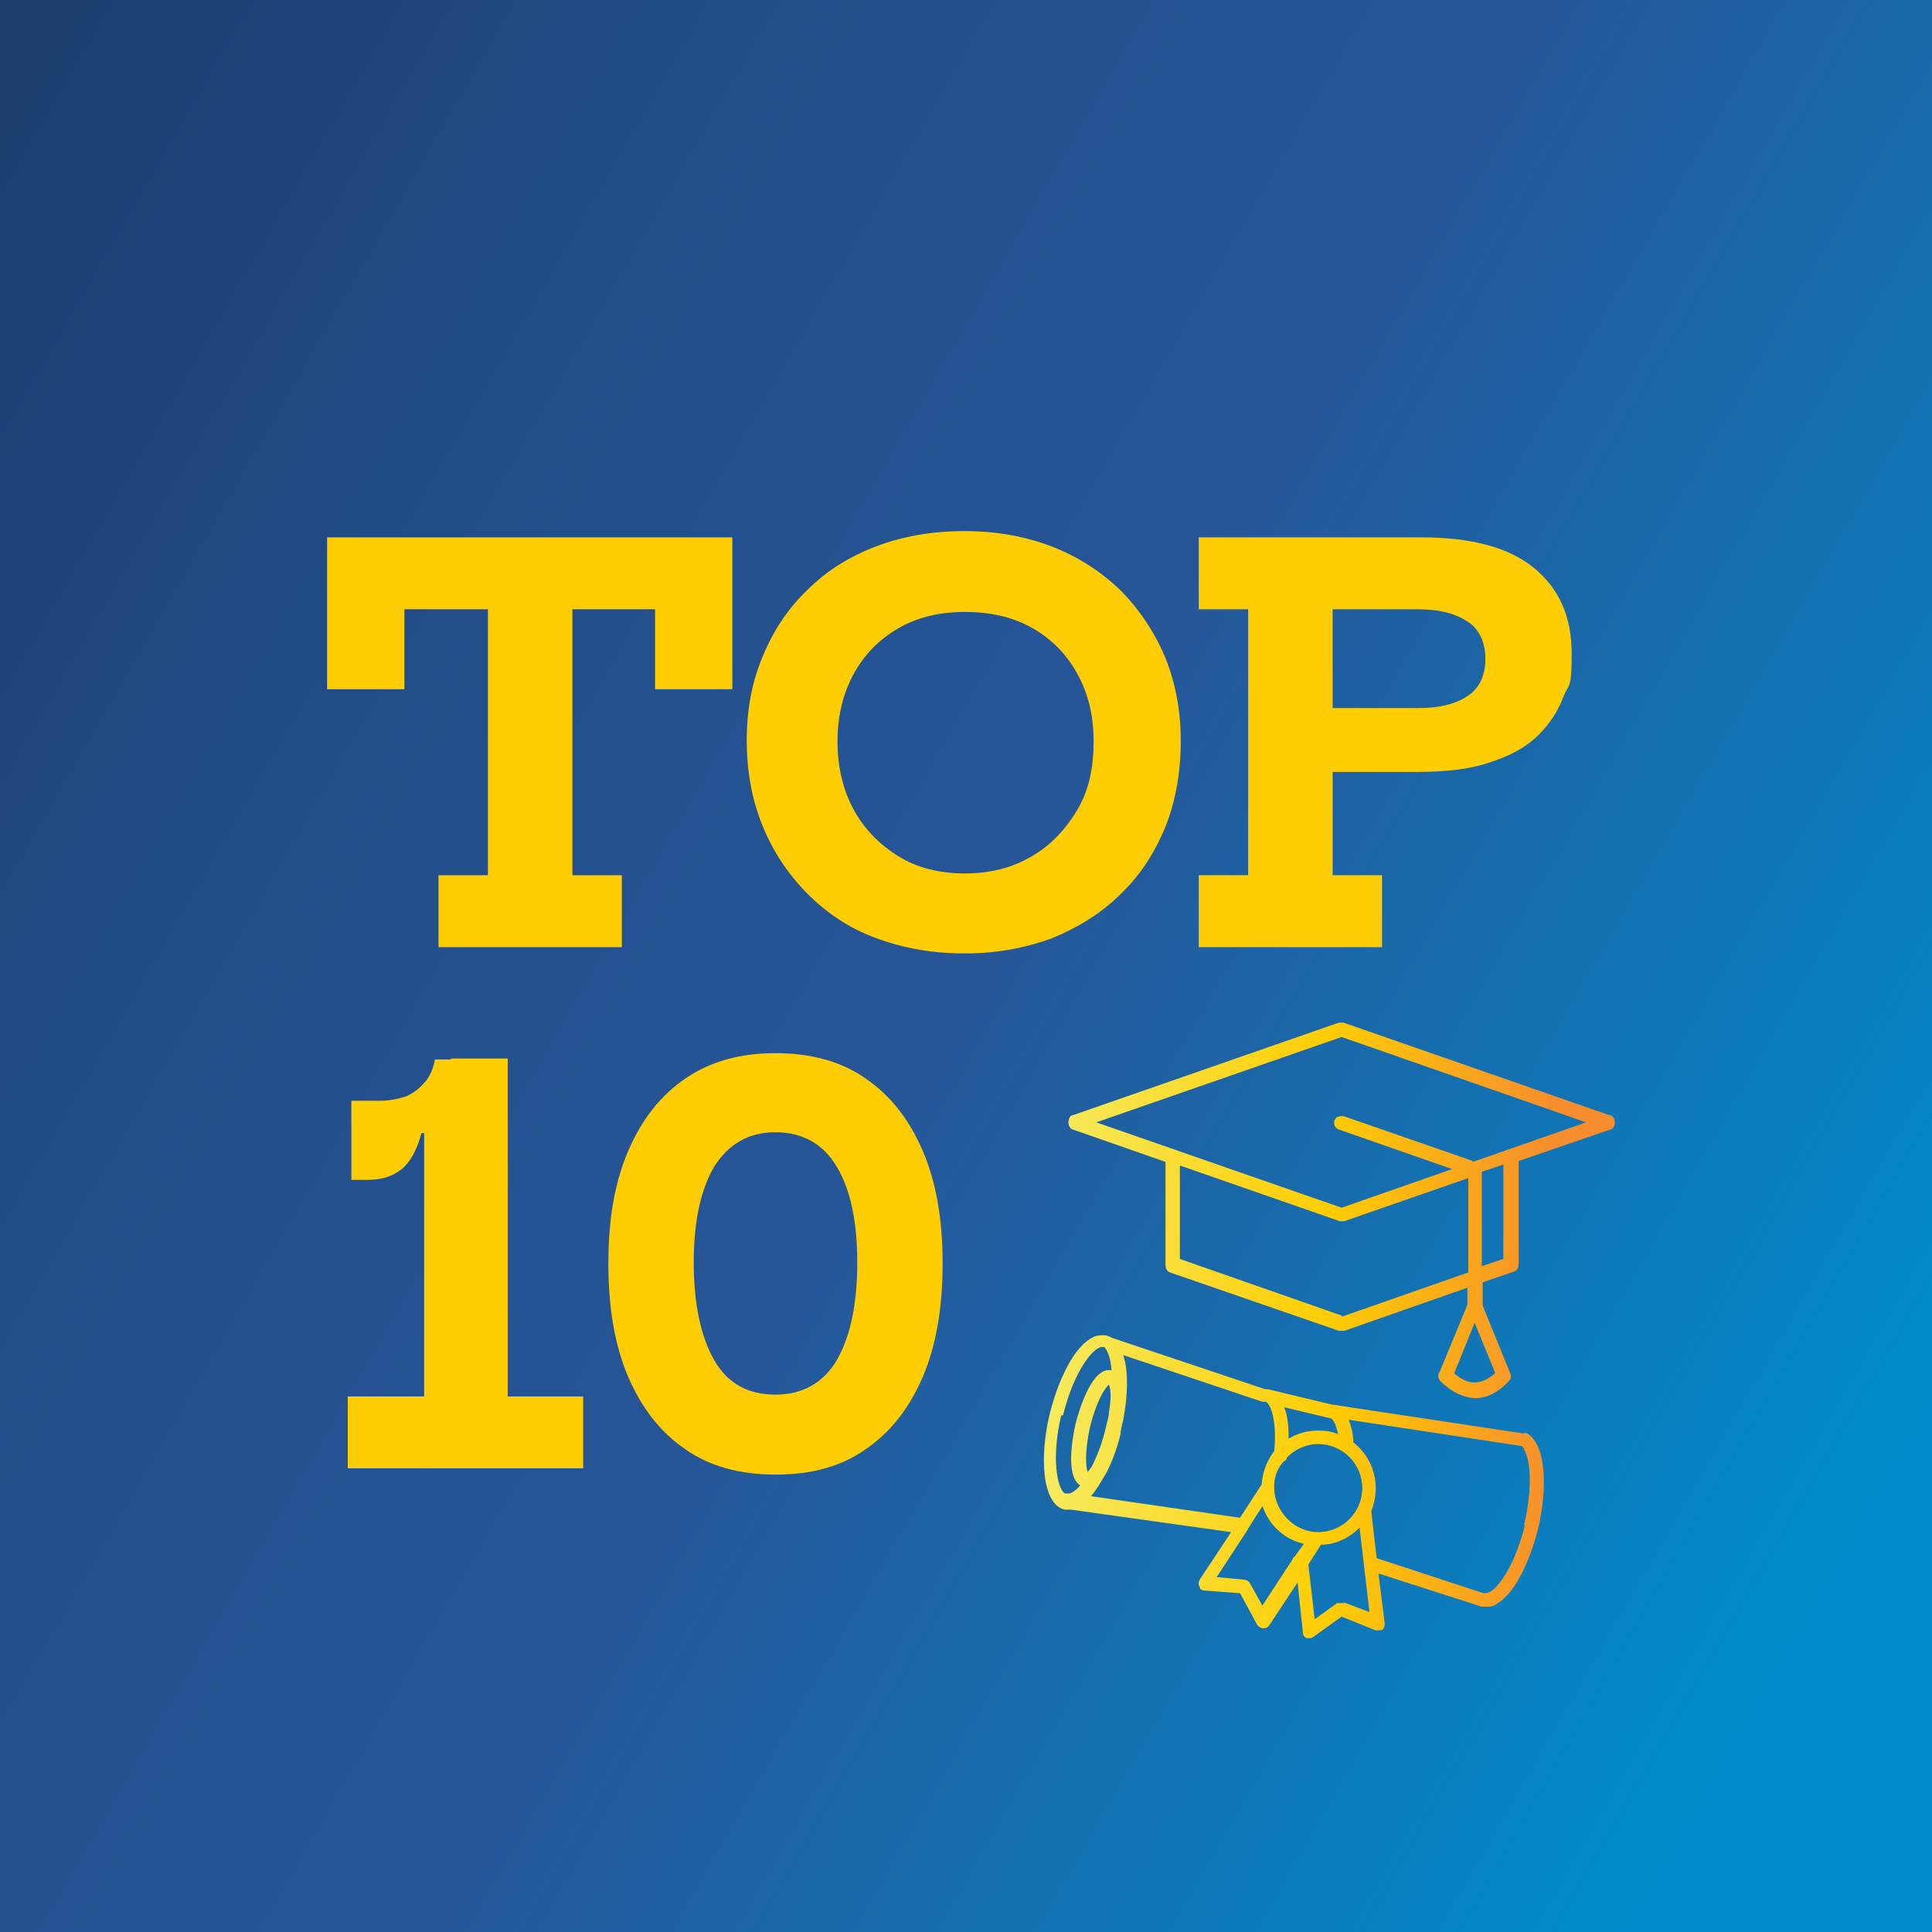 <?xml version="1.0" encoding="UTF-8"?>
<svg id="Layer_1" xmlns="http://www.w3.org/2000/svg" xmlns:xlink="http://www.w3.org/1999/xlink" version="1.1" viewBox="0 0 215 215">
  <!-- Generator: Adobe Illustrator 29.7.1, SVG Export Plug-In . SVG Version: 2.1.1 Build 8)  -->
  <defs>
    <style>
      .st0 {
        fill: url(#linear-gradient1);
      }

      .st1 {
        fill: url(#linear-gradient);
      }

      .st2 {
        fill: #ffcd03;
      }
    </style>
    <linearGradient id="linear-gradient" x1="-20.3" y1="180.6" x2="234.9" y2="33.3" gradientTransform="translate(0 215) scale(1 -1)" gradientUnits="userSpaceOnUse">
      <stop offset="0" stop-color="#1b3d6d"/>
      <stop offset="0" stop-color="#1b3d6d"/>
      <stop offset=".2" stop-color="#214a84"/>
      <stop offset=".4" stop-color="#245393"/>
      <stop offset=".5" stop-color="#265698"/>
      <stop offset=".9" stop-color="#008ccc"/>
    </linearGradient>
    <linearGradient id="linear-gradient1" x1="116.2" y1="66.9" x2="179.6" y2="66.9" gradientTransform="translate(0 215) scale(1 -1)" gradientUnits="userSpaceOnUse">
      <stop offset="0" stop-color="#f7eb5f"/>
      <stop offset=".5" stop-color="#ffcd03"/>
      <stop offset=".9" stop-color="#f78d2d"/>
    </linearGradient>
  </defs>
  <rect class="st1" x="-.5" width="215.6" height="216.1"/>
  <g>
    <polygon class="st2" points="45 67.8 54.3 67.8 54.3 97.4 48.8 97.4 48.8 105.4 69.2 105.4 69.2 97.4 63.7 97.4 63.7 67.8 72.9 67.8 72.9 76.7 81.5 76.7 81.5 59.8 36.4 59.8 36.4 76.7 45 76.7 45 67.8"/>
    <path class="st2" d="M124.6,65.6c-2.1-2-4.7-3.7-7.6-4.8-2.9-1.1-6.1-1.7-9.7-1.7s-6.9.6-9.8,1.7c-2.9,1.1-5.5,2.7-7.6,4.8-2.2,2.1-3.8,4.5-5,7.4-1.2,2.8-1.8,5.9-1.8,9.4s.6,6.7,1.8,9.6c1.2,2.9,2.9,5.4,5,7.5,2.1,2.1,4.6,3.8,7.6,4.9,3,1.1,6.2,1.7,9.8,1.7h.1c3.5,0,6.7-.6,9.7-1.7,2.9-1.2,5.5-2.8,7.6-4.9,2.2-2.1,3.8-4.6,5-7.5,1.1-2.8,1.7-6,1.7-9.5s-.6-6.6-1.8-9.5c-1.2-2.8-2.9-5.3-5-7.4ZM119.9,90.1c-1.3,2.2-3,4-5.1,5.2-2.2,1.3-4.7,1.9-7.4,1.9-2.8,0-5.3-.6-7.4-1.9-2.1-1.3-3.8-3-5-5.2-1.2-2.2-1.8-4.8-1.8-7.6s.6-5.3,1.8-7.5,2.9-3.9,5-5.1c2.1-1.2,4.5-1.8,7.4-1.8s5.4.6,7.5,1.8c2.1,1.2,3.8,2.9,5,5.1s1.8,4.6,1.8,7.5-.5,5.4-1.8,7.6Z"/>
    <path class="st2" d="M170.7,63.2c-2.8-2.3-7-3.4-12.6-3.4h-24.7v8h5.5v29.6h-5.5v8h20.4v-8h-5.5v-11.5h9.4c3.2,0,6-.3,8.2-1.1,2.2-.7,4-1.7,5.3-3,1.3-1.3,2.2-2.7,2.8-4.3.6-1.5.9-.7.9-4.8s-1.4-7.2-4.2-9.5ZM163.4,77.4c-1.3.9-3.1,1.4-5.6,1.4h-9.5v-11h9.4c2.3,0,4.1.4,5.5,1.3,1.4.8,2.1,2.4,2.1,4.2s-.6,3.2-1.9,4.1Z"/>
    <path class="st2" d="M56.5,117.8h-6.3s0,0,0,.1h-1.8c-.2,1-.5,1.8-1.1,2.5-.6.7-1.2,1.2-2.1,1.6-.9.3-1.9.5-3,.5h-3.1,0v8.8h1.8c1.6,0,2.8-.4,3.8-1.2.9-.7,1.7-2.1,2.2-4h.3v29.3h-8.5v8h26.2v-8h-8.4v-37.6Z"/>
    <path class="st2" d="M86.3,164.1s0,0,0,0c0,0,0,0,0,0h0Z"/>
    <path class="st2" d="M96.3,120c-2.7-1.9-6.1-2.8-10-2.8s-7.2.9-10,2.8c-2.8,1.9-4.9,4.6-6.4,8.1s-2.2,7.6-2.2,12.5.7,9.1,2.2,12.6,3.6,6.2,6.4,8.1c2.7,1.9,6.1,2.8,10,2.8,4,0,7.3-.9,10-2.8,2.8-1.9,4.9-4.6,6.4-8.1s2.2-7.8,2.2-12.6-.7-9-2.2-12.5-3.6-6.2-6.4-8.1ZM93.1,151.4c-1.5,2.5-3.8,3.8-6.8,3.8s-5.3-1.2-6.8-3.8c-1.5-2.6-2.3-6.3-2.3-10.9s.8-8.2,2.3-10.7c1.6-2.5,3.8-3.8,6.8-3.8s5.3,1.3,6.8,3.8,2.3,6,2.3,10.7-.8,8.3-2.3,10.9Z"/>
  </g>
  <path class="st0" d="M169.7,159.5h-.3l-21.2-3.2h0l-7.1-1.7h-.3l-17-5.7c-.2-.1-.4-.2-.7-.3-.4,0-1.1-.1-1.8.4-1.8,1.1-3.5,4.4-4.5,8.4-1.1,4.6-.9,10,1.7,10.6h.7l17.8,2.5-3.5,5.3c-.1.2-.2.5,0,.8,0,.3.4.4.6.4l3.9.3,1.9,3.5c.1.2.4.4.7.4h0c.3,0,.5-.1.7-.4l3.1-4.7.6,5.6c0,.3.2.5.4.6h.3c.1,0,.3,0,.4-.1l3.2-2.3,3.7,1.5c.3.1.5,0,.8,0,.2-.2.3-.4.3-.7l-.7-5.6,11.5,3.7h.5c.4,0,.8,0,1.3-.4,1.8-1.1,3.5-4.4,4.5-8.4.9-4,.8-7.7-.3-9.5-.4-.7-.9-1-1.3-1.1h.1ZM148,157.8c.3,0,.7.7.9,1.8-.7-.3-1.4-.4-2.2-.4-1.2,0-2.3.3-3.3.9,0-1.4-.1-2.6-.5-3.5l5,1.2h.1ZM146.7,170.5c-2.6,0-4.8-2.2-4.9-4.8v-.4c0-1,.4-2,1.1-2.7.1,0,.3-.2.3-.4.9-.9,2.1-1.5,3.5-1.5,2.7,0,4.9,2.2,4.9,4.9s-2.2,4.9-4.9,4.9h0ZM121.1,163.9c-.3-.5-.4-2.3.2-5.1.7-2.8,1.6-4.3,2.1-4.7.2.4.3,1.4,0,3.1,0,.5-.2,1-.3,1.5-.4,1.8-1,3.3-1.6,4.5-.2.3-.4.5-.5.7ZM118.3,157.5c1-4.1,2.7-6.7,3.8-7.4,0,0,.3-.2.5-.2h.3c.4.5.7,1.3.8,2.6-1.8-.4-3.2,2.9-4,5.9-.6,2.7-.9,6,.5,6.9-.3.4-.6.6-.9.8,0,0-.2.1-.3.1h-.5c-.9-.6-1.5-4.1-.4-8.7h.2ZM121.3,166.6c.6-.6,1.1-1.5,1.7-2.5.7-1.2,1.3-2.9,1.7-4.5,0-.5.2-1.1.3-1.6.5-2.6.6-5.4,0-7.2l15.5,5.2h.4c.6.4,1.2,2.3.9,5.5-.8,1-1.3,2.3-1.4,3.7l-2.4,3.7-16.6-2.4h-.1ZM140.6,178.9l-1.5-2.7c-.1-.2-.4-.4-.6-.4l-3.1-.3,3.4-5.2h0c0-.1,1.7-2.7,1.7-2.7.7,2.1,2.4,3.7,4.6,4.2l-1,1.4c-.1,0-.2.2-.3.4l-3.4,5.2h.2ZM149.6,178.4h-.8l-2.5,1.8-.7-6.1,1.4-2.2c1.7,0,3.2-.8,4.3-1.9l1.1,9.4-2.9-1.1h0ZM169.7,169.7c-1,4.1-2.7,6.7-3.8,7.4-.2.1-.4.2-.6.2h-.2l-11.9-3.9-.6-5.2c.3-.8.5-1.7.5-2.6,0-2.1-1-3.9-2.5-5.1,0-1.1-.3-1.9-.5-2.5l19.1,2.9c.2,0,.4.2.4.4.7,1.1,1,4.2,0,8.4h.1ZM164,155.5h0ZM179.1,124.1l-29.6-10.3h-.5l-29.6,10.3c-.3,0-.5.4-.5.8s.2.7.5.8l10.3,3.6v11.5c0,.4.2.7.5.8l18.8,6.5h.6l13.7-4.8v1.9l-3.1,7.5s-.1.1-.1.2c-.1.3,0,.6.2.8,1.2,1.2,2.5,1.8,3.8,1.9,1.3,0,2.6-.6,3.8-1.9.2-.2.3-.5.2-.8l-3.1-7.6h0v-2.6l3.5-1.2c.3-.1.5-.4.5-.8v-11.5l10.2-3.5c.3,0,.5-.4.5-.8s-.2-.7-.5-.8h0ZM161.8,152.9l2.3-5.7,2.3,5.6c-1.6,1.4-3,1.4-4.6,0h0ZM149.3,146.4l-18-6.3v-10.4l17.8,6.2h.5l13.8-4.8v10.5l-14,4.9h-.1ZM167.3,140.1l-2.4.8v-10.5l2.4-.8v10.5ZM163.9,129.2l-14.4-5c-.4,0-.8,0-1,.5-.1.4,0,.8.5,1l12.6,4.4-12.3,4.3-27.3-9.5,27.3-9.5,27.2,9.5-12.6,4.4h0Z"/>
</svg>